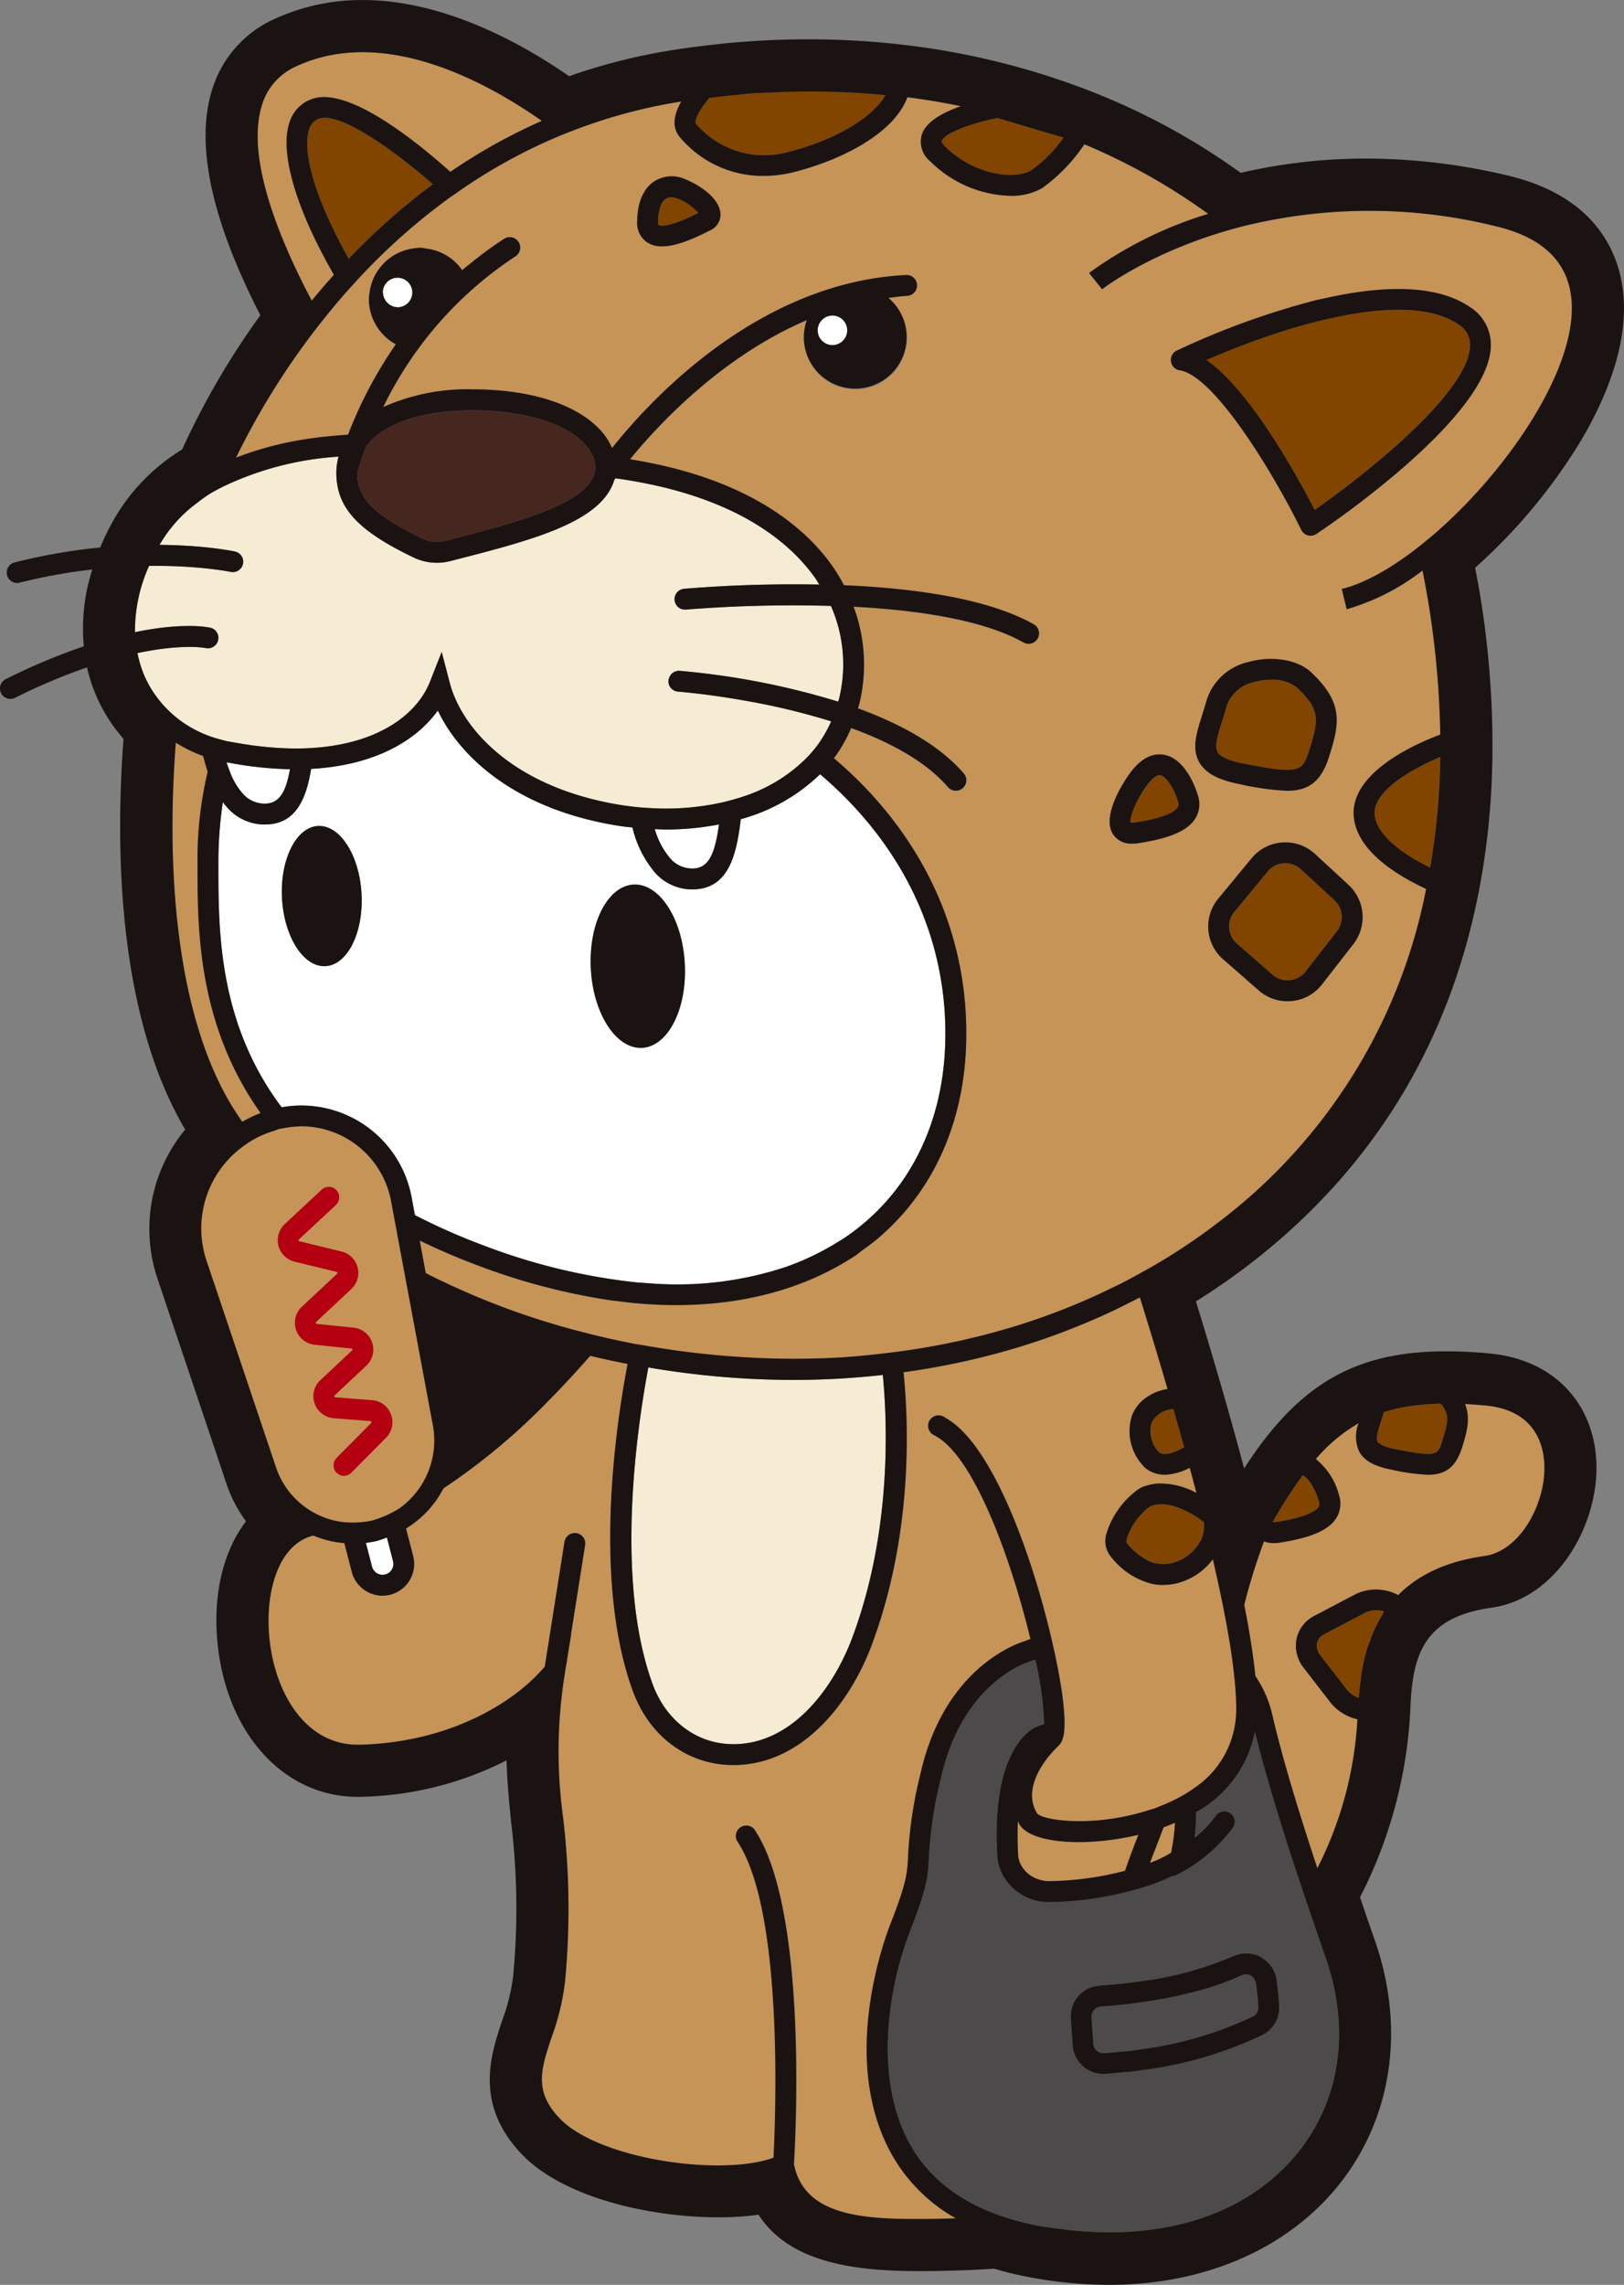<svg xmlns="http://www.w3.org/2000/svg" width="207.146" height="291.391" viewBox="0 0 207.146 291.391">
  <rect x="0" y="0" width="207.146" height="291.391" fill="#808080" stroke="none"/>
  <g id="그룹_17458" data-name="그룹 17458" transform="translate(-1529.62 -1308.644)">
    <path id="패스_88411" data-name="패스 88411" d="M1106.86,84.771c-1.307,6.914-4.393,26.856.532,40.352,1.728,4.729,5.663,7.675,10.27,7.69h.038c7.456,0,12.735-7.042,15.195-13.641,5.017-13.47,4.465-27.342,3.872-33.447a103.583,103.583,0,0,1-11.507.636,110.639,110.639,0,0,1-18.4-1.59" transform="translate(505.458 1398.269)" fill="#f6ecd3"/>
    <path id="패스_88412" data-name="패스 88412" d="M1089.993,22.22a1.934,1.934,0,0,0-1.285,1.348c-1.025,3.009,1,9.357,5.034,16.535a82.333,82.333,0,0,1,10.728-9.512c-4.874-4.248-10.84-8.471-13.783-8.471a2.28,2.28,0,0,0-.695.1" transform="translate(480.361 1301.542)" fill="#814500"/>
    <path id="패스_88413" data-name="패스 88413" d="M1165.587,33.555c-3.025-2.015-8.1-2.335-14.8-1.015-.453.089-.916.188-1.384.293-.483.109-.962.211-1.46.336-1,.247-2.01.514-3.068.827a101.846,101.846,0,0,0-11.351,4.164c5.624,3.892,11.681,14.991,13.8,19.115a118.371,118.371,0,0,0,9.629-7.512c.359-.313.72-.626,1.074-.944s.712-.654,1.063-.982c4.409-4.111,8.062-8.484,8.059-11.618a3.047,3.047,0,0,0-1.567-2.663" transform="translate(549.969 1316.403)" fill="#814500"/>
    <path id="패스_88414" data-name="패스 88414" d="M1120.91,42.411a5.286,5.286,0,0,0-.552-.867c-2.312-2.951-7.759-4.729-14.569-4.755h-.145c-5.042,0-9.268,1.063-11.88,2.956a8.471,8.471,0,0,0-1.018.862c-.163.163-.29.338-.43.506-.076.092-.163.181-.232.275-.15.4-.285.771-.4,1.112-.415,1.208-.649,2.035-.728,2.345.043,2.753,1.468,5.017,8.334,8.311a4.227,4.227,0,0,0,2.872.282l.331-.084c8.448-2.167,17.153-4.411,18.629-8.24a3.554,3.554,0,0,0,.15-.4,2.8,2.8,0,0,0,.051-.911,3.72,3.72,0,0,0-.41-1.389" transform="translate(484.235 1324.188)" fill="#46271f"/>
    <path id="패스_88415" data-name="패스 88415" d="M1160.737,59.966a23.41,23.41,0,0,1-10.112,5.731c-.516,4.233-1.42,8.952-6.162,8.952h-.14a6.329,6.329,0,0,1-4.572-2.061,13.74,13.74,0,0,1-2.946-5.838c-.435-.048-.875-.079-1.3-.142-13.234-1.959-20.621-8.66-23.524-14.773-2.707,3.788-7.98,6.993-16.161,7.444-.6,3.643-1.844,7.092-5.892,7.092h-.142a6.32,6.32,0,0,1-4.569-2.061,8.718,8.718,0,0,1-.656-.789,50.774,50.774,0,0,0-.567,7.838v.4c0,8.255.013,19.952,8.064,30.677a14.3,14.3,0,0,1,16.576,11.465l.427,2.287a80.156,80.156,0,0,0,8.866,3.91,77.46,77.46,0,0,0,17.861,4.49c.514.061,1.03.13,1.536.178.529.048,1.048.076,1.57.112a44,44,0,0,0,17.426-2.063,33.371,33.371,0,0,0,3.925-1.654,31.265,31.265,0,0,0,2.783-1.559c.244-.153.5-.29.735-.45,7.988-5.345,12.583-14.119,12.936-24.707.448-13.511-5.459-25.566-15.96-34.485M1097.65,84.444c-2.8.148-5.286-3.734-5.546-8.672s1.8-9.059,4.6-9.206,5.284,3.734,5.545,8.672-1.8,9.059-4.6,9.206m33.845.321c-.3-5.749,2.134-10.55,5.444-10.725s6.24,4.342,6.543,10.092-2.132,10.55-5.444,10.725-6.24-4.342-6.543-10.092" transform="translate(473.488 1347.42)" fill="#fff"/>
    <path id="패스_88416" data-name="패스 88416" d="M1105.873,58.147a9.981,9.981,0,0,0,2.02,3.788,3.714,3.714,0,0,0,2.7,1.236l.069,0c2.2,0,2.9-2.1,3.406-5.627a35.66,35.66,0,0,1-6.79.651c-.471,0-.939-.033-1.407-.051" transform="translate(507.27 1356.237)" fill="#fff"/>
    <path id="패스_88417" data-name="패스 88417" d="M1084.4,54.432c.119.384.257.748.4,1.109a8.914,8.914,0,0,0,1.712,2.923,3.7,3.7,0,0,0,2.7,1.239h.069c1.931,0,2.715-1.608,3.213-4.386a47.243,47.243,0,0,1-7.41-.766c-.226-.041-.45-.076-.679-.12" transform="translate(474.116 1351.428)" fill="#fff"/>
    <path id="패스_88418" data-name="패스 88418" d="M1090.8,75.2c.25.064.491.145.743.2.079.015.147.023.224.038.468.092.911.158,1.364.237a44.056,44.056,0,0,0,6.82.656c.461.005.906,0,1.345-.015.461-.013.906-.036,1.346-.066,8.5-.6,13.226-4.454,14.793-8.438l1.493-3.8,1.033,3.951c1.547,5.925,8.336,13.582,22.386,15.66.1.015.209.023.31.036.458.064.918.117,1.381.163s.921.076,1.384.1a33.32,33.32,0,0,0,9.237-.7c.466-.1.924-.226,1.381-.354s.942-.267,1.4-.425a20.345,20.345,0,0,0,7.622-4.51c.321-.31.636-.626.934-.962s.577-.679.847-1.04a16.018,16.018,0,0,0,1.763-3.063,86.98,86.98,0,0,0-10.527-2.557c-1.671-.3-3.2-.539-4.5-.72-2.692-.371-4.434-.506-4.5-.511a1.33,1.33,0,0,1-1.229-1.425,1.218,1.218,0,0,1,.089-.313,1.322,1.322,0,0,1,1.333-.916c.021,0,.1.008.133.01a97.784,97.784,0,0,1,20.095,3.918c.04-.15.1-.287.135-.44a18.515,18.515,0,0,0-1.058-11.768,172.317,172.317,0,0,0-18.492.471,1.331,1.331,0,1,1-.244-2.651,170.156,170.156,0,0,1,17.253-.539c-.186-.29-.353-.59-.557-.875-3.358-4.722-10.491-10.618-25.449-12.679-.079.107-.1.137-.135.188-1.618,5.406-10.42,7.675-20.6,10.288l-.331.084a6.793,6.793,0,0,1-1.7.216,6.9,6.9,0,0,1-2.979-.677c-7.181-3.444-9.855-6.383-9.855-10.842a7.992,7.992,0,0,1,.288-2.02,39.952,39.952,0,0,0-14.737,3.826c-.557.287-1.125.565-1.654.893a20.739,20.739,0,0,0-1.727,1.231,17.667,17.667,0,0,0-4.637,5.159c-.028.046-.046.094-.074.142,1.2.01,2.315.046,3.317.107.468.025.921.056,1.341.089.479.038.929.081,1.343.122,2.119.221,3.378.478,3.534.509a1.331,1.331,0,0,1-.547,2.6c-.038-.008-1.358-.27-3.615-.483-.418-.041-.865-.076-1.344-.112-.422-.031-.86-.059-1.328-.081-1.2-.061-2.559-.089-4.032-.074a19.99,19.99,0,0,0-1.8,8.456,40,40,0,0,1,4.358-.669c.481-.043.926-.074,1.338-.092.511-.023.956-.028,1.369-.023a13.575,13.575,0,0,1,2.529.209,1.33,1.33,0,0,1-.565,2.6,12.81,12.81,0,0,0-2.422-.14c-.4.008-.867.028-1.371.064-.412.028-.855.069-1.333.122-1.035.12-2.236.31-3.582.6a14.154,14.154,0,0,0,.944,3.037,14.054,14.054,0,0,0,2.961,4.231,14.491,14.491,0,0,0,1.246,1.1,14.8,14.8,0,0,0,2.648,1.633,15.435,15.435,0,0,0,1.429.6c.369.135.743.252,1.125.359.1.028.211.053.316.081" transform="translate(467.029 1327.772)" fill="#f6ecd3"/>
    <path id="패스_88419" data-name="패스 88419" d="M1115.924,35.805a1.885,1.885,0,1,0-1.885-1.885,1.886,1.886,0,0,0,1.885,1.885" transform="translate(519.878 1316.849)" fill="#fff"/>
    <path id="패스_88420" data-name="패스 88420" d="M1093.034,33.524a1.845,1.845,0,0,0,1.086.384,1.873,1.873,0,0,0,.83-3.556,1.843,1.843,0,0,0-.83-.214,1.894,1.894,0,0,0-1.887,1.885c0,.053.028.1.03.15a1.841,1.841,0,0,0,.771,1.351" transform="translate(486.211 1313.92)" fill="#fff"/>
    <path id="패스_88421" data-name="패스 88421" d="M1094.07,93.294a13.334,13.334,0,0,1-1.336.453,13.121,13.121,0,0,1-1.348.234l.786,3.035a1.385,1.385,0,0,0,2.682-.695Z" transform="translate(484.904 1411.428)" fill="#fff"/>
    <path id="패스_88422" data-name="패스 88422" d="M1166.144,86.785c-.883-.081-1.732-.14-2.557-.183.685,1.725.308,3.381-.371,5.528-.85,2.691-2.282,3.493-4.386,3.493a26.281,26.281,0,0,1-4.594-.641c-2.139-.415-3.442-1.119-4.093-2.213a4.566,4.566,0,0,1-.13-3.717,20.8,20.8,0,0,0-5.457,4.569,8.681,8.681,0,0,1,2.956,4.615,3.479,3.479,0,0,1-.348,2.915c-.969,1.531-3.172,2.5-7.149,3.121a5.2,5.2,0,0,1-.862.074,3.453,3.453,0,0,1-1.208-.219,76.041,76.041,0,0,0-2.518,8.092c.654,3.327,1.147,6.4,1.42,9.074a14.568,14.568,0,0,1,2.134,4.859c1.374,5.9,3.468,12.7,5.769,19.652a47.544,47.544,0,0,0,5.111-19,6.082,6.082,0,0,1-3.465-2.17l-3.36-4.353a4.527,4.527,0,0,1-.931-3.762,4.325,4.325,0,0,1,2.292-2.915l5.223-2.745a6.007,6.007,0,0,1,5.441.114c2.617-2.646,6.232-4.317,11.02-4.991,4.513-.636,7.749-6.591,7.63-11.491-.064-2.628-1.132-7.123-7.566-7.711" transform="translate(552.897 1401.096)" fill="#c69456"/>
    <path id="패스_88423" data-name="패스 88423" d="M1131.562,110.465c-.3.766-.585,1.511-.859,2.251a14.69,14.69,0,0,0,2.693-1.3,25.515,25.515,0,0,0,.5-3.824c-.471.2-.944.4-1.455.588-.3.781-.591,1.549-.875,2.282" transform="translate(545.604 1433.507)" fill="#c69456"/>
    <path id="패스_88424" data-name="패스 88424" d="M1131.9,110.2c-3.584,0-6.617-.7-7.584-2.244-.091-.148-.127-.3-.206-.445a40.814,40.814,0,0,0,.033,4.327v.031a3.157,3.157,0,0,0,.463,1.435,3.9,3.9,0,0,0,2.106,1.643,4.365,4.365,0,0,0,1.313.237,40.464,40.464,0,0,0,9.751-1.323c.206-.613.42-1.224.646-1.832.3-.8.6-1.59.913-2.394l.058-.153c.026-.071.053-.145.082-.214q-1.2.29-2.447.491a32.915,32.915,0,0,1-5.129.44" transform="translate(535.356 1433.373)" fill="#c69456"/>
    <path id="패스_88425" data-name="패스 88425" d="M1209.552,128.244c-.064-.5-.14-1.02-.216-1.544-.026-.178-.048-.346-.074-.524-.135-.878-.293-1.793-.458-2.727q-.267-1.481-.582-3.048c-.371-1.847-.789-3.765-1.247-5.742a8.268,8.268,0,0,1-4.963,3.149H1202a8.251,8.251,0,0,1-1.328.12c-.028,0-.059.008-.087.008a7.107,7.107,0,0,1-1.282-.12,9.542,9.542,0,0,1-5.284-3.427,3.159,3.159,0,0,1-.615-3,10.947,10.947,0,0,1,3.915-5.548,4.136,4.136,0,0,1,.768-.438c.161-.061.321-.1.483-.148a6.2,6.2,0,0,1,1.305-.252,9.687,9.687,0,0,1,5.007,1.2q-.42-1.606-.855-3.216a7.278,7.278,0,0,1-3.2.89,4.144,4.144,0,0,1-1.185-.178,3.5,3.5,0,0,1-1.4-.8c-.041-.038-.077-.086-.115-.125a6.481,6.481,0,0,1-1.46-6.472c.051-.132.119-.28.193-.427a4.89,4.89,0,0,1,1.086-1.425,6.357,6.357,0,0,1,3.253-1.511c-1.241-4.243-2.457-8.237-3.533-11.687-.662.351-1.331.684-2,1.018-.415.2-.824.41-1.241.608s-.829.392-1.246.583a89.578,89.578,0,0,1-13.7,4.922,96.683,96.683,0,0,1-11.962,2.422c.646,6.283,1.259,20.517-4.032,34.719-2.77,7.438-8.871,15.375-17.683,15.375h-.051c-5.752-.018-10.641-3.635-12.76-9.44-5.2-14.246-2.051-34.518-.666-41.715q-2.416-.469-4.77-1.035c-1.6,1.827-3.358,3.75-5.274,5.686a81.846,81.846,0,0,1-13.445,11.221,12.938,12.938,0,0,1-4.775,5.113l.908,3.511a4.044,4.044,0,1,1-7.83,2.027l-.949-3.668a12.946,12.946,0,0,1-3.951-.967c-4.159,1.015-5.894,6.357-5.711,11.626.265,7.525,4.246,15.052,11.359,15.052.081,0,.163,0,.246-.005,11.6-.282,19.9-5.5,23.628-9.98l2.508-15.894a1.33,1.33,0,1,1,2.628.415l-1.788,11.328.028-.033-.811,5a61.581,61.581,0,0,0-.247,18.385,98.434,98.434,0,0,1,.26,20.944,31.024,31.024,0,0,1-1.71,7.12c-1.366,4.121-2.271,6.846.929,10.283,4.933,5.294,20.634,7.55,27.365,5.111.267-5.083,1.328-31.443-4.589-40.321a1.33,1.33,0,0,1,2.213-1.475c6.813,10.219,5.18,39.65,5,42.621,1.313,6.563,8.68,7.057,16.775,6.986,1.354-.013,2.63-.043,3.872-.084a21.423,21.423,0,0,1-8.27-8.331c-6.378-11.669-1.122-26.51-.005-29.367,2.023-5.172,2.081-6.347,2.188-8.474a54.485,54.485,0,0,1,1.61-10.618c3.007-13.32,12.142-16.474,13.271-16.818.247-.1.486-.181.73-.28-2.472-10.209-7.252-23.508-12.289-25.984a1.331,1.331,0,0,1,1.173-2.389c.084.043.166.114.249.16,5.818,3.175,10.768,16.754,13.328,27.268.109.443.208.873.308,1.305s.206.89.3,1.318c.353,1.636.641,3.16.849,4.5a33.41,33.41,0,0,1,.42,3.969,12.3,12.3,0,0,1-.018,1.366,4.545,4.545,0,0,1-.285,1.432,1.987,1.987,0,0,1-.471.689c-2.447,2.351-4.442,5.848-2.709,8.621.712.878,7.039,1.819,13.951-.336.035-.013.071-.02.107-.033.3-.094.588-.158.888-.265.236-.084.481-.193.722-.287.145-.059.292-.114.44-.176.4-.165.8-.346,1.2-.539l.224-.114c.249-.125.5-.244.75-.382.168-.094.333-.186.5-.285.422-.249.832-.524,1.236-.812a12.017,12.017,0,0,0,5.375-10.209c0-.936-.058-1.984-.158-3.111-.063-.728-.142-1.486-.244-2.284" transform="translate(477.37 1392.84)" fill="#c69456"/>
    <path id="패스_88426" data-name="패스 88426" d="M1095.688,47.224c-4.77-8.273-6.983-15.564-5.663-19.438a4.578,4.578,0,0,1,2.992-3.025c4.536-1.453,12.906,5.2,17.528,9.323a72.27,72.27,0,0,1,11.669-6.495c-7.24-5.078-20.171-12.061-31.237-7a7.886,7.886,0,0,0-4.569,5.33c-1.872,6.734,2.473,17.082,6.452,24.6.89-1.094,1.844-2.2,2.829-3.3" transform="translate(476.526 1296.47)" fill="#c69456"/>
    <path id="패스_88427" data-name="패스 88427" d="M1090.593,101.807a15.621,15.621,0,0,1,2.333-1.119c-8.021-11.292-8.039-23.437-8.042-31.407v-.4a47.823,47.823,0,0,1,1.3-11.715c-.222-.659-.413-1.33-.575-2.01a17.486,17.486,0,0,1-3.492-1.707c-1.354,17.69.422,35.126,7.041,46.167.445.74.937,1.47,1.437,2.2" transform="translate(469.934 1349.904)" fill="#c69456"/>
    <path id="패스_88428" data-name="패스 88428" d="M1099.165,64.134a54.937,54.937,0,0,1,6.093-11.532,6.5,6.5,0,0,1-.827-.532,6.566,6.566,0,0,1-1.745-1.994,6.636,6.636,0,0,1-.545-1.226,6.522,6.522,0,0,1-.318-2,6.848,6.848,0,0,1,.076-.761,6.521,6.521,0,0,1,5.622-5.716,6.424,6.424,0,0,1,.865-.086,6.352,6.352,0,0,1,.824.12,6.449,6.449,0,0,1,4.513,2.745c.446-.384.918-.756,1.387-1.129a45.676,45.676,0,0,1,3.989-2.89,1.33,1.33,0,0,1,1.43,2.244,48.078,48.078,0,0,0-16.876,19.25,26.306,26.306,0,0,1,11.534-2.264c7.731.031,13.8,2.134,16.652,5.772a7.648,7.648,0,0,1,1,1.72c4.943-6.212,18.7-21.132,37.477-22.071a1.331,1.331,0,1,1,.135,2.658c-.8.038-1.575.163-2.359.257a6.588,6.588,0,1,1-10.407,2.834c-10.893,4.663-18.957,13.34-22.544,17.751,14.875,2.376,22.206,8.555,25.752,13.544a22.828,22.828,0,0,1,1.534,2.516c8.715.374,18.224,1.631,24.177,4.966a1.331,1.331,0,1,1-1.3,2.323c-5.212-2.923-13.633-4.126-21.651-4.546a21.1,21.1,0,0,1,.761,12.259c-.059.242-.14.463-.2.7,5.286,1.936,10.3,4.6,13.493,8.306a1.331,1.331,0,1,1-2.017,1.737c-2.849-3.307-7.438-5.744-12.349-7.535a18.568,18.568,0,0,1-2.2,3.854c11.1,9.425,17.337,22.231,16.858,36.6-.338,10.145-4.314,18.761-11.262,24.656-.624.527-1.293,1.01-1.962,1.493-.3.219-.578.468-.89.679-.409.272-.875.555-1.344.837-4.4,2.643-11.452,5.48-21.534,5.48-1.712,0-3.51-.084-5.4-.262-.5-.048-1.023-.12-1.539-.181s-1.026-.112-1.554-.188a81.4,81.4,0,0,1-16.879-4.459c-2.641-.987-5.062-2.04-7.327-3.139l.776,4.159a96.744,96.744,0,0,0,20.049,7.527c.484.125.964.252,1.45.371s.959.232,1.442.341c1.11.252,2.229.491,3.356.707.112.02.221.048.333.071.407.076.809.127,1.214.2a109.154,109.154,0,0,0,11.783,1.442,104.215,104.215,0,0,0,12.75.12c2.333-.127,4.638-.361,6.925-.646.44-.056.883-.109,1.32-.17a92.447,92.447,0,0,0,15.221-3.406,85.515,85.515,0,0,0,10.272-4c.417-.2.83-.4,1.244-.6s.834-.392,1.244-.6c.567-.285,1.125-.585,1.681-.883.4-.216.8-.44,1.191-.661s.8-.435,1.193-.664a77.606,77.606,0,0,0,8.39-5.6,70.013,70.013,0,0,0,26.538-42.555c-4.065-1.9-8.591-4.859-9.191-8.878-.87-5.843,7.9-9.649,10.992-10.8a115.6,115.6,0,0,0-2.262-20.929,29.182,29.182,0,0,1-9.67,4.943l-.315-1.292-.315-1.292c2.9-.707,6.279-2.623,9.684-5.274.382-.3.766-.618,1.15-.934.4-.333.8-.654,1.2-1,8.911-7.792,17.339-20.016,17.317-28.634-.015-5.391-3.271-8.9-9.68-10.42a67.036,67.036,0,0,0-30.819-.341c-.529.122-1.066.242-1.575.371-.552.142-1.081.287-1.608.438-10.262,2.936-16.131,7.482-16.235,7.566l-.832-1.038-.83-1.04a50.948,50.948,0,0,1,15.2-7.538,78.779,78.779,0,0,0-15.8-8.871,21.835,21.835,0,0,1-5.378,5.576,7.79,7.79,0,0,1-4.068.992,15.05,15.05,0,0,1-10.2-4.388,3.218,3.218,0,0,1-1.1-3.381c.536-1.717,2.767-2.885,5-3.658q-3.339-.694-6.828-1.145c-1.773,4.765-8.7,8.082-14.437,9.532a15.777,15.777,0,0,1-3.882.5,13.8,13.8,0,0,1-10.771-5.029c-1.063-1.351-.569-3.022.242-4.452-.165.028-.326.046-.491.071a67.5,67.5,0,0,0-11.9,3.1c-.491.176-.974.356-1.455.542s-.972.371-1.448.57a69.194,69.194,0,0,0-12.142,6.515c-.381.257-.753.519-1.127.778s-.748.511-1.109.773a79.941,79.941,0,0,0-11.351,10.069c-.323.346-.626.689-.939,1.035s-.628.684-.928,1.028c-1.01,1.15-1.957,2.3-2.859,3.437-.3.382-.608.761-.9,1.14s-.59.778-.877,1.165a95.415,95.415,0,0,0-9.267,15.192,42.013,42.013,0,0,1,8.82-2.343c1.859-.3,3.689-.468,5.472-.583m108.069,48.948c-.967,1.534-3.173,2.5-7.149,3.124a5.476,5.476,0,0,1-.87.074,2.719,2.719,0,0,1-2.493-1.226c-1.475-2.379,1.468-6.754,2.071-7.606,1.364-1.921,2.847-2.758,4.411-2.5,2.834.471,4.144,4.434,4.379,5.223a3.467,3.467,0,0,1-.348,2.915m.554-7.105c-1.046-1.755-.417-3.742.308-6.042.188-.6.387-1.226.57-1.893A7.248,7.248,0,0,1,1214,93.124c3-.847,6.294-.31,8.005,1.3,4.188,3.941,3.628,6.54,2.285,10.8-1.045,3.312-2.763,4.32-5.4,4.32a34.372,34.372,0,0,1-5.975-.842c-2.7-.524-4.33-1.386-5.124-2.722m19,15.574a5.612,5.612,0,0,1,.621,7.525l-4.009,5.151a5.521,5.521,0,0,1-3.87,2.127c-.183.018-.366.025-.547.025a5.518,5.518,0,0,1-3.658-1.379l-4.526-3.961a5.55,5.55,0,0,1-.628-7.751l4.248-5.141a5.575,5.575,0,0,1,8.082-.549Zm-21.927-68.144a100.427,100.427,0,0,1,16.368-6.06c.486-.13.969-.267,1.46-.387.466-.112.934-.2,1.4-.308,6.7-1.465,13.638-1.832,18.09,1.137a5.716,5.716,0,0,1,2.753,4.877c0,4.332-4.663,9.746-9.741,14.363-.366.333-.73.661-1.1.987s-.725.636-1.089.944a121.861,121.861,0,0,1-10.321,7.828,1.333,1.333,0,0,1-1.086.178,1.333,1.333,0,0,1-.848-.7c-3.693-7.525-11.167-19.7-15.5-20.349a1.331,1.331,0,0,1-.39-2.511m-66.635-21.588a4.135,4.135,0,0,1,3.875-.3c2.221.893,4.495,2.618,4.571,4.459a2.179,2.179,0,0,1-1.269,2.063l-.2.1c-2.015,1.018-4.2,1.966-5.978,1.966a3.411,3.411,0,0,1-1.844-.476,3,3,0,0,1-1.328-2.808c.056-2.981,1.213-4.368,2.178-5.006" transform="translate(474.848 1299.955)" fill="#c69456"/>
    <path id="패스_88429" data-name="패스 88429" d="M1097.771,122.1a10.253,10.253,0,0,0,2.905.979l.018.005a10.514,10.514,0,0,0,1.391.125,10.248,10.248,0,0,0,1.366-.033,7.353,7.353,0,0,0,2.694-.628,10.506,10.506,0,0,0,1.231-.552,10.672,10.672,0,0,0,1.193-.7,10.219,10.219,0,0,0,1.9-1.821,10.194,10.194,0,0,0,2.239-8.5l-3.294-17.67-.326-1.745-.326-1.75L1108,85.733l-.31-1.669-.321-1.725-.025-.125a11.68,11.68,0,0,0-11.432-9.535c-.173,0-.346.025-.519.033a11.792,11.792,0,0,0-1.626.188c-.254.048-.508.081-.76.145-.2.051-.382.15-.58.211a13.283,13.283,0,0,0-2.453,1.018,13.078,13.078,0,0,0-1.137.707,12.3,12.3,0,0,0-1.069.809,12.924,12.924,0,0,0-3.943,14.1l8.84,26.291a10.324,10.324,0,0,0,5.106,5.917m.6-37.584-1,.929-1.814,1.692,0,0a.145.145,0,0,0-.007.114.14.14,0,0,0,.109.1l5.353,1.3a2.808,2.808,0,0,1,1.257,4.78l-4.485,4.2a.133.133,0,0,0-.043.155.135.135,0,0,0,.13.1l4.681.481a2.808,2.808,0,0,1,1.628,4.844L1100.14,107a.136.136,0,0,0-.041.155.135.135,0,0,0,.13.1c1.471.117,3.2.249,4.681.361a2.809,2.809,0,0,1,1.694,4.861l-.26.259-1.081,1.094-1.089,1.1-1.905,1.923a1.477,1.477,0,0,1-.944.394,1.336,1.336,0,0,1-.872-.341.46.46,0,0,1-.064-.043,1.322,1.322,0,0,1-.308-1.4,1.352,1.352,0,0,1,.295-.486l.755-.761,1.692-1.707,1.089-1.1.842-.85.008-.028c.053-.051.1-.092.073-.173a.127.127,0,0,0-.127-.094c-.145-.013-.308-.025-.458-.036l-3.012-.234-1.221-.1a2.807,2.807,0,0,1-1.694-4.849l4.042-3.783a.127.127,0,0,0,.038-.153.132.132,0,0,0-.124-.1l-4.681-.478a2.81,2.81,0,0,1-1.633-4.846l4.488-4.2a.139.139,0,0,0,.043-.145.145.145,0,0,0-.109-.107l-5.358-1.3a2.807,2.807,0,0,1-1.32-4.714l1.605-1.5,1-.934,1-.931,1.177-1.1a1.329,1.329,0,1,1,1.814,1.944l-.913.852Z" transform="translate(472.16 1379.601)" fill="#c69456"/>
    <path id="패스_88430" data-name="패스 88430" d="M1101.428,104.794a2.773,2.773,0,0,0-2.437-1.872c-1.486-.112-3.21-.247-4.681-.364a.131.131,0,0,1-.127-.1.135.135,0,0,1,.038-.158l4.042-3.78a2.81,2.81,0,0,0-1.631-4.846l-4.681-.478a.137.137,0,0,1-.127-.1.125.125,0,0,1,.041-.153l4.485-4.2a2.81,2.81,0,0,0-1.254-4.783l-5.355-1.3a.14.14,0,0,1-.109-.1.156.156,0,0,1,.007-.114l0,0,1.816-1.694.995-.926,1.022-.954.913-.852a1.33,1.33,0,1,0-1.814-1.946l-1.177,1.1-1,.931-1,.931-1.6,1.5a2.809,2.809,0,0,0,1.32,4.716l5.358,1.3a.133.133,0,0,1,.109.107.136.136,0,0,1-.043.145l-4.488,4.2a2.808,2.808,0,0,0,1.633,4.844l4.681.481a.129.129,0,0,1,.125.1.131.131,0,0,1-.038.155l-4.042,3.78a2.809,2.809,0,0,0,1.694,4.851l1.221.1c1.01.079,2.03.158,3.012.232.15.013.313.025.458.036a.13.13,0,0,1,.127.1c.028.079-.018.122-.071.173l-.01.025-.842.852-1.089,1.1-1.692,1.707-.753.761a1.353,1.353,0,0,0,.01,1.88c.018.02.043.025.064.043a1.326,1.326,0,0,0,.872.343,1.351,1.351,0,0,0,.557-.135,1.38,1.38,0,0,0,.386-.259l1.905-1.926,1.089-1.1,1.081-1.091.26-.259a2.778,2.778,0,0,0,.743-2.989" transform="translate(478.08 1384.293)" fill="#b40011"/>
    <path id="패스_88431" data-name="패스 88431" d="M1173.44,137.541h0q-.9-2.606-1.8-5.24l-.55-1.618c-.178-.522-.353-1.04-.529-1.562-2.406-7.164-4.632-14.238-6.179-20.5a15.015,15.015,0,0,1-7.5,10.247,26.658,26.658,0,0,1-.186,3.271,14.92,14.92,0,0,0,2.669-2.76,1.331,1.331,0,0,1,2.236,1.445,20.344,20.344,0,0,1-7.123,6.019,1.34,1.34,0,0,1-.608.155,24.568,24.568,0,0,1-3.948,1.537c-.481.148-.975.272-1.471.4s-.977.254-1.475.364a42.662,42.662,0,0,1-8.566,1.046c-.137,0-.267,0-.4-.005a6.673,6.673,0,0,1-5.922-3.686c-.017-.036-.028-.076-.043-.114-.013-.023-.018-.048-.028-.071a5.661,5.661,0,0,1-.491-1.944c-.827-13.824,4.44-16.322,5.042-16.558.3-.127.623-.219.934-.328a41,41,0,0,0-1.145-8.23c-.114.051-.229.084-.346.135l-.181.061c-.349.1-8.708,2.592-11.478,14.867a51.928,51.928,0,0,0-1.549,10.163c-.115,2.33-.186,3.734-2.369,9.313-2.877,7.357-4.642,18.876-.135,27.118,2.371,4.342,6.3,7.441,11.662,9.293a31.729,31.729,0,0,0,3.452.974c.267.061.514.137.789.191,1.1.221,2.172.341,3.251.488,12.478,1.7,23.224-1.463,29.789-8.985,5.922-6.787,7.451-16.078,4.192-25.488m-8.122,9.774a49.915,49.915,0,0,1-15.327,4.475c-.443.061-.868.127-1.326.181-.425.048-.885.076-1.325.117-.676.061-1.333.137-2.04.178q-.118.008-.237.008a3.94,3.94,0,0,1-3.925-3.572c-.028-.277-.035-.58-.058-.862-.035-.432-.061-.878-.089-1.32s-.073-.883-.091-1.343c0-.028-.005-.053-.005-.081a3.928,3.928,0,0,1,3.676-4.083c.626-.043,1.361-.109,2.141-.186.428-.043.86-.087,1.326-.142.422-.048.872-.115,1.32-.176a44.031,44.031,0,0,0,12.244-3.251,3.883,3.883,0,0,1,2.4-.277,3.945,3.945,0,0,1,1.124.382,3.806,3.806,0,0,1,.367.254,3.87,3.87,0,0,1,.977.931,3.928,3.928,0,0,1,.687,1.717c.163,1.137.275,2.264.33,3.348a3.916,3.916,0,0,1-2.164,3.7" transform="translate(525.311 1420.87)" fill="#4c4a4a"/>
    <path id="패스_88432" data-name="패스 88432" d="M1148.642,116.023a1.241,1.241,0,0,0-.557-.682,1.274,1.274,0,0,0-.562-.145l-.038-.008a1.244,1.244,0,0,0-.529.117,34.091,34.091,0,0,1-4.965,1.824,58.313,58.313,0,0,1-8.24,1.679c-.448.059-.9.122-1.32.17-.461.053-.9.1-1.326.142-.771.074-1.5.14-2.121.183h0a1.3,1.3,0,0,0-1.2,1.325c0,.059.01.112.01.17.02.458.063.885.091,1.333s.053.9.092,1.328c.018.2.023.422.041.618a1.306,1.306,0,0,0,1.358,1.17c.72-.043,1.386-.12,2.071-.186.438-.041.9-.069,1.326-.12.458-.053.88-.125,1.323-.188a47.95,47.95,0,0,0,14.264-4.182,1.254,1.254,0,0,0,.7-1.183c-.053-1.007-.158-2.053-.308-3.111a1.173,1.173,0,0,0-.1-.257" transform="translate(541.086 1445.232)" fill="#4c4a4a"/>
    <path id="패스_88433" data-name="패스 88433" d="M1149.045,68.289l.01.005c.018-.1.025-.214.044-.321.364-2.157.661-4.358.867-6.6l0-.041c.211-2.323.336-4.686.377-7.077l0-.076h0c-3.434,1.432-8.83,4.388-8.362,7.543.321,2.16,2.867,4.513,7.06,6.571" transform="translate(562.981 1351.031)" fill="#814500"/>
    <path id="패스_88434" data-name="패스 88434" d="M1145.87,59.327c1.244-3.938,1.468-5.2-1.572-8.059a5.023,5.023,0,0,0-3.29-.969,8.2,8.2,0,0,0-2.17.293,4.74,4.74,0,0,0-3.487,3.06c-.191.7-.4,1.364-.6,1.989-.534,1.692-.995,3.152-.56,3.882.252.425,1.038,1.023,3.343,1.473,7.087,1.369,7.469,1.071,8.334-1.669" transform="translate(550.727 1345.047)" fill="#814500"/>
    <path id="패스_88435" data-name="패스 88435" d="M1144.422,73.306l4.007-5.151a2.931,2.931,0,0,0-.323-3.935l-4.287-3.953a2.893,2.893,0,0,0-1.972-.773c-.066,0-.135,0-.2.008a2.906,2.906,0,0,0-2.053,1.053l-4.248,5.141a2.906,2.906,0,0,0,.328,4.055l4.528,3.961a2.919,2.919,0,0,0,4.223-.4" transform="translate(551.729 1359.242)" fill="#814500"/>
    <path id="패스_88436" data-name="패스 88436" d="M1130.434,61.1c3.963-.626,5.029-1.468,5.312-1.916a.824.824,0,0,0,.048-.74c-.514-1.727-1.526-3.231-2.261-3.353-.456-.081-1.125.455-1.806,1.417-1.43,2.017-2.119,4.037-1.994,4.612a2.038,2.038,0,0,0,.7-.02" transform="translate(544.084 1352.433)" fill="#814500"/>
    <path id="패스_88437" data-name="패스 88437" d="M1150.244,86.59l-.008-.01c-.142,0-.269.015-.415.02-.46.013-.916.033-1.356.064-.221.015-.44.038-.659.059-.425.038-.845.081-1.251.14-.232.033-.458.074-.687.112-.364.061-.725.125-1.076.2-.272.061-.536.135-.8.2-.29.076-.58.148-.857.234-.056.018-.117.031-.175.048l-.005.018c-.115.384-.229.745-.336,1.091-.366,1.155-.707,2.244-.455,2.671.107.176.537.616,2.312.962,5.284,1.023,5.36.786,5.938-1.04.768-2.437.982-3.361-.168-4.772" transform="translate(563.163 1401.062)" fill="#814500"/>
    <path id="패스_88438" data-name="패스 88438" d="M1145.246,97.253,1140.021,100a1.691,1.691,0,0,0-.928,1.127,1.916,1.916,0,0,0,.438,1.57l3.36,4.353a3.377,3.377,0,0,0,1.536,1.079c.053-.867.163-1.666.272-2.468.03-.219.041-.463.077-.677a24.168,24.168,0,0,1,.748-3.241c.107-.351.249-.667.371-1a18.931,18.931,0,0,1,.758-1.819c.193-.392.41-.761.626-1.124.135-.226.242-.478.386-.692a3.267,3.267,0,0,0-2.419.15" transform="translate(558.506 1417.061)" fill="#814500"/>
    <path id="패스_88439" data-name="패스 88439" d="M1142.713,94.21a.815.815,0,0,0,.048-.74c-.437-1.473-1.3-2.959-2.068-3.287l-.005-.005c-.066.086-.135.2-.2.287q-.649.889-1.31,1.888c-.125.193-.252.379-.379.577-.537.834-1.079,1.712-1.638,2.676-.1.181-.208.366-.308.557l.018,0a2.475,2.475,0,0,0,.531-.036c3.966-.626,5.029-1.47,5.312-1.916" transform="translate(555.098 1406.617)" fill="#814500"/>
    <path id="패스_88440" data-name="패스 88440" d="M1120.261,25.072c-.043.125.128.4.425.689,3.808,3.734,8.982,4.279,11.013,3.032a17.385,17.385,0,0,0,4.088-4.152c-1.957-.58-5.25-1.565-8.395-2.5-3.177.593-6.82,1.933-7.131,2.933" transform="translate(529.474 1301.57)" fill="#814500"/>
    <path id="패스_88441" data-name="패스 88441" d="M1109.731,21.579c-1.88,2.228-1.893,3.188-1.783,3.325a11.426,11.426,0,0,0,11.911,3.6c5.864-1.481,10.669-4.36,12.279-7.207a100,100,0,0,0-22.407.285" transform="translate(510.415 1299.499)" fill="#814500"/>
    <path id="패스_88442" data-name="패스 88442" d="M1108.436,26.251a2,2,0,0,0-.717-.15,1.236,1.236,0,0,0-.7.2c-.6.4-.959,1.432-.984,2.839a.922.922,0,0,0,.076.5c.031.025.786.6,5.07-1.539a6.734,6.734,0,0,0-2.747-1.855" transform="translate(507.523 1307.687)" fill="#814500"/>
    <path id="패스_88443" data-name="패스 88443" d="M1133.675,86.856h0a3.215,3.215,0,0,0-2.786,1.743,3.879,3.879,0,0,0,.9,3.706c.69.641,2.211.031,3.259-.588l0,0-.168-.593-1.165-4.131Z" transform="translate(545.63 1401.488)" fill="#814500"/>
    <path id="패스_88444" data-name="패스 88444" d="M1133.974,91.628c-.018,0-.035.01-.053.01a3.638,3.638,0,0,0-1.282.226l-.025.015a4.626,4.626,0,0,0-1.181,1.015,7.958,7.958,0,0,0-1.857,3.081c-.084.356-.051.56-.01.6a8.782,8.782,0,0,0,2.865,2.323,4.314,4.314,0,0,0,1.409.331,5.327,5.327,0,0,0,1.3-.059l.031-.01a5.691,5.691,0,0,0,3.548-2.452,4.114,4.114,0,0,0,.685-2.8c-1.117-.875-3.383-2.282-5.429-2.282" transform="translate(543.784 1408.855)" fill="#814500"/>
    <path id="패스_88445" data-name="패스 88445" d="M1263.065,188.83c-2.02-.186-3.834-.275-5.546-.275-11.544,0-18.8,4.108-25.785,14.938-1.964-7.4-4.169-14.872-6.153-21.308,2.389-1.486,4.694-3.083,6.886-4.77,16.208-12.491,26.175-29.265,29.624-49.858l.046-.287.023-.14c.1-.631.2-1.262.288-1.888l.066-.478c.089-.651.17-1.305.247-1.954l.013-.107.023-.211c.252-2.256.43-4.582.527-6.912l.008-.2,0-.081c.028-.667.046-1.336.061-2v-.071l.005-.206a118.053,118.053,0,0,0-2.2-24.4,71.3,71.3,0,0,0,13.157-15.653c3.406-5.589,7.105-13.844,5.4-21.445-1.028-4.577-4.353-10.532-14.363-12.913a78.348,78.348,0,0,0-18.078-2.17,70.733,70.733,0,0,0-16.024,1.821,85.712,85.712,0,0,0-18.265-10.064c-.137-.064-.278-.12-.42-.17a96.123,96.123,0,0,0-24.175-6.075c-1.012-.122-2.05-.229-3.088-.321l-.112-.01-.053-.005c-2.961-.257-5.988-.387-9-.387-1.033,0-2.081.015-3.119.046l-.254.005-.88.028q-1.145.046-2.3.12c-.494.028-.995.064-1.493.1-.72.053-1.44.109-2.165.178-.448.043-.9.092-1.354.142l-.334.038c-2.249.247-4.129.5-5.919.794a74.885,74.885,0,0,0-12.727,3.254c-6.113-4.236-16.014-9.713-26.329-9.713a26.573,26.573,0,0,0-11.153,2.371,14.541,14.541,0,0,0-7.983,8.84c-2.287,6.927-.242,16.67,6.082,28.988a99.819,99.819,0,0,0-9.982,17.128,24.962,24.962,0,0,0-8.563,8.687c-.463.8-.9,1.633-1.33,2.544-.02.043-.038.086-.059.13l-.5,1.132a73.426,73.426,0,0,0-10.918,1.905,1.331,1.331,0,0,0,.326,2.62,1.21,1.21,0,0,0,.328-.041,69.422,69.422,0,0,1,9.265-1.682,24.511,24.511,0,0,0-1.086,9.8,79.828,79.828,0,0,0-9.954,4.185,1.331,1.331,0,0,0,1.185,2.384,76.269,76.269,0,0,1,9.176-3.885l.013.061a20.687,20.687,0,0,0,4.647,9.056c-1,13.157-.944,34.908,7.866,49.828a19.845,19.845,0,0,0-3.567,18.914l8.843,26.291a17.054,17.054,0,0,0,2.48,4.752c-2.821,3.694-4.223,9.123-3.653,15.312,1.071,11.677,8.428,19.832,17.889,19.832.14,0,.277,0,.417-.005a42.706,42.706,0,0,0,18.578-4.648c.076,2.778.328,5.3.588,7.879a91.49,91.49,0,0,1,.252,19.685,24.9,24.9,0,0,1-1.4,5.62c-1.483,4.47-3.513,10.59,2.374,16.909,5.266,5.653,16.446,8.184,25.19,8.184a35.955,35.955,0,0,0,5.139-.338c4.017,6.222,12.46,7.2,20.575,7.2.257,0,.516,0,.781,0,3.157-.028,6.073-.132,8.685-.313,1.229.371,2.5.689,3.793.946a55.681,55.681,0,0,0,10.888,1.119c12.885,0,23.941-5.149,30.334-14.126,5.932-8.331,7.245-19.148,3.6-29.672-.733-2.114-1.363-3.951-1.936-5.635a58.447,58.447,0,0,0,6.428-24.149c.26-7.209,2.04-11.61,10.374-12.783,8.224-1.157,13.544-10.366,13.353-18.24s-5.536-13.434-13.612-14.172m-25.088,102.642c-6.563,7.522-17.312,10.682-29.789,8.985-1.079-.148-2.147-.267-3.251-.488-.272-.056-.519-.13-.786-.191a31.028,31.028,0,0,1-3.452-.977c-5.36-1.849-9.29-4.948-11.664-9.29-4.505-8.242-2.743-19.761.137-27.118,2.182-5.579,2.252-6.983,2.368-9.316a52.139,52.139,0,0,1,1.547-10.163c2.773-12.272,11.132-14.765,11.481-14.864l.178-.061c.117-.051.232-.084.349-.135a41.214,41.214,0,0,1,1.145,8.23c-.313.109-.631.2-.934.326-.6.239-5.869,2.737-5.044,16.561a5.65,5.65,0,0,0,.494,1.944c.01.023.015.048.025.071.018.038.028.079.046.115a6.672,6.672,0,0,0,5.922,3.686c.127,0,.26.005.394.005a42.618,42.618,0,0,0,8.566-1.046c.5-.109.987-.237,1.478-.364s.99-.254,1.471-.4a24.672,24.672,0,0,0,3.948-1.537,1.322,1.322,0,0,0,.605-.155,20.344,20.344,0,0,0,7.125-6.019,1.331,1.331,0,0,0-2.236-1.445,14.886,14.886,0,0,1-2.671,2.76,26.1,26.1,0,0,0,.188-3.271,15.014,15.014,0,0,0,7.5-10.247c1.544,6.258,3.77,13.33,6.179,20.5q.264.778.529,1.562l.55,1.618q.9,2.629,1.8,5.24c3.256,9.41,1.73,18.7-4.195,25.488m-68.65-41.873a1.33,1.33,0,0,0-2.213,1.475c5.92,8.876,4.856,35.238,4.592,40.319-6.731,2.44-22.435.186-27.365-5.111-3.2-3.434-2.3-6.159-.931-10.283a30.837,30.837,0,0,0,1.709-7.118,98.408,98.408,0,0,0-.26-20.944,61.776,61.776,0,0,1,.247-18.387l0-.005,0-.023.807-4.968-.028.033,1.791-11.326a1.33,1.33,0,0,0-2.628-.417l-2.511,15.894c-3.724,4.485-12.03,9.7-23.625,9.982-.084,0-.168,0-.249,0-7.11,0-11.094-7.527-11.356-15.052-.186-5.268,1.552-10.611,5.711-11.626a12.856,12.856,0,0,0,3.948.967l.949,3.671a4.056,4.056,0,0,0,3.918,3.03,3.943,3.943,0,0,0,1.01-.13h0a4.05,4.05,0,0,0,2.9-4.928l-.908-3.511a12.947,12.947,0,0,0,4.772-5.113,81.862,81.862,0,0,0,13.447-11.224c1.913-1.936,3.671-3.859,5.271-5.683,1.572.374,3.16.723,4.773,1.033-1.387,7.2-4.533,27.472.666,41.718,2.119,5.8,7.009,9.42,12.761,9.441h.048c8.815,0,14.915-7.937,17.685-15.375,5.289-14.2,4.676-28.436,4.032-34.722a96.205,96.205,0,0,0,11.962-2.419,89.4,89.4,0,0,0,13.7-4.925c.417-.188.832-.384,1.244-.58s.829-.4,1.242-.611c.672-.331,1.343-.667,2-1.015,1.076,3.45,2.295,7.441,3.534,11.687a6.359,6.359,0,0,0-3.254,1.509,4.9,4.9,0,0,0-1.086,1.427c-.074.148-.14.293-.191.425a6.474,6.474,0,0,0,1.46,6.472c.039.041.074.089.112.127a3.532,3.532,0,0,0,1.4.794,4.059,4.059,0,0,0,1.185.181,7.283,7.283,0,0,0,3.2-.893q.434,1.61.857,3.216a9.7,9.7,0,0,0-5.009-1.2,6.221,6.221,0,0,0-1.305.252,4.977,4.977,0,0,0-.481.148,3.8,3.8,0,0,0-.771.438,10.967,10.967,0,0,0-3.915,5.546,3.151,3.151,0,0,0,.618,3,9.544,9.544,0,0,0,5.281,3.427,7.126,7.126,0,0,0,1.285.122c.025,0,.058-.008.087-.008a8.514,8.514,0,0,0,1.325-.12l.018,0a8.267,8.267,0,0,0,4.96-3.147c.458,1.974.875,3.895,1.247,5.742.211,1.04.407,2.058.583,3.045.168.936.323,1.852.458,2.727.028.181.048.349.073.527.079.524.155,1.046.216,1.544.1.8.18,1.554.246,2.284.1,1.124.155,2.175.155,3.109a12.017,12.017,0,0,1-5.373,10.209c-.4.29-.817.565-1.239.814-.165.1-.333.191-.5.285-.249.135-.5.257-.75.382-.074.036-.147.076-.224.112-.4.2-.8.374-1.2.539-.147.061-.293.12-.44.176-.239.094-.484.206-.72.29-.3.1-.593.17-.89.265l-.107.031c-6.911,2.155-13.236,1.213-13.951.336-1.732-2.77.264-6.271,2.709-8.619a1.975,1.975,0,0,0,.473-.692,4.654,4.654,0,0,0,.285-1.432,12.372,12.372,0,0,0,.015-1.366,33.949,33.949,0,0,0-.417-3.969c-.209-1.341-.5-2.864-.849-4.5-.094-.43-.2-.875-.3-1.32-.1-.43-.2-.86-.305-1.3-2.559-10.514-7.512-24.1-13.33-27.271-.081-.046-.163-.117-.247-.158a1.33,1.33,0,1,0-1.175,2.386c5.037,2.478,9.819,15.777,12.289,25.986-.244.1-.483.173-.728.28-1.132.341-10.265,3.5-13.274,16.815a54.478,54.478,0,0,0-1.61,10.618c-.1,2.129-.163,3.3-2.186,8.474-1.119,2.857-6.372,17.7.005,29.367a21.414,21.414,0,0,0,8.27,8.334c-1.244.041-2.521.071-3.874.081-8.092.074-15.46-.422-16.772-6.986.183-2.969,1.816-32.4-5-42.618M1092.062,88.385c1.476-.013,2.831.015,4.032.076.47.023.905.051,1.328.081.481.033.928.071,1.346.109,2.256.216,3.577.476,3.614.486a1.331,1.331,0,1,0,.545-2.6c-.155-.033-1.414-.287-3.533-.506-.415-.046-.862-.086-1.34-.125-.422-.036-.875-.064-1.341-.092-1-.059-2.116-.1-3.317-.107.026-.048.046-.094.074-.142a17.6,17.6,0,0,1,4.638-5.159c.559-.427,1.122-.855,1.725-1.229.529-.328,1.1-.605,1.656-.9a39.927,39.927,0,0,1,14.734-3.824,8.129,8.129,0,0,0-.285,2.02c0,4.457,2.671,7.4,9.855,10.84a6.891,6.891,0,0,0,4.681.463l.331-.086c10.183-2.61,18.985-4.882,20.6-10.288.036-.051.056-.079.132-.188,14.961,2.066,22.094,7.957,25.452,12.681.2.285.371.585.557.875a170.687,170.687,0,0,0-17.255.537,1.331,1.331,0,0,0,.245,2.651,172.738,172.738,0,0,1,18.491-.468,18.49,18.49,0,0,1,1.058,11.766c-.036.155-.094.29-.132.443a97.879,97.879,0,0,0-20.1-3.92c-.033,0-.112-.008-.13-.01a1.327,1.327,0,0,0-1.335.918,1.264,1.264,0,0,0-.089.313,1.33,1.33,0,0,0,1.231,1.422c.066.005,1.809.142,4.5.511,1.3.181,2.828.417,4.5.722a87.078,87.078,0,0,1,10.527,2.557,15.809,15.809,0,0,1-1.765,3.06c-.268.361-.552.707-.847,1.043s-.611.649-.934.959a20.283,20.283,0,0,1-7.622,4.513c-.46.155-.931.29-1.4.422-.455.127-.916.252-1.381.354a33.216,33.216,0,0,1-9.237.707c-.463-.031-.923-.061-1.382-.1s-.926-.1-1.381-.163c-.1-.013-.209-.02-.31-.036-14.05-2.078-20.842-9.738-22.389-15.663l-1.03-3.951-1.493,3.8c-1.567,3.981-6.294,7.84-14.8,8.436-.438.031-.886.056-1.346.069-.44.01-.885.02-1.343.013a43.74,43.74,0,0,1-6.82-.656c-.453-.076-.9-.145-1.364-.237-.076-.015-.147-.023-.224-.038-.254-.051-.5-.132-.743-.193l-.316-.084c-.381-.107-.758-.221-1.127-.356a14.12,14.12,0,0,1-1.43-.6,14.743,14.743,0,0,1-2.646-1.633,14.534,14.534,0,0,1-1.246-1.1,14.263,14.263,0,0,1-1.163-1.29,13.956,13.956,0,0,1-1.8-2.941,14.381,14.381,0,0,1-.944-3.04c1.348-.282,2.547-.476,3.584-.593.476-.053.921-.094,1.331-.125.506-.033.969-.056,1.374-.061a12.937,12.937,0,0,1,2.419.137,1.33,1.33,0,0,0,.565-2.6,13.812,13.812,0,0,0-2.529-.209c-.41,0-.855,0-1.366.023-.415.02-.86.048-1.338.092a39.511,39.511,0,0,0-4.36.672,20.075,20.075,0,0,1,1.8-8.459m18.861-63.751c11.064-5.065,23.994,1.921,31.237,7a72.209,72.209,0,0,0-11.671,6.5C1125.866,34,1117.5,27.349,1112.963,28.8a4.577,4.577,0,0,0-2.994,3.025c-1.32,3.874.893,11.168,5.663,19.438-.984,1.1-1.936,2.2-2.826,3.3-3.979-7.515-8.324-17.863-6.454-24.6a7.894,7.894,0,0,1,4.572-5.33m36.617,7.706a67.3,67.3,0,0,1,11.9-3.1c.165-.028.326-.046.491-.071-.814,1.427-1.3,3.1-.244,4.452a13.809,13.809,0,0,0,10.774,5.029,15.9,15.9,0,0,0,3.882-.5c5.736-1.45,12.663-4.77,14.437-9.535q3.484.45,6.828,1.145c-2.231.773-4.462,1.941-5,3.658a3.216,3.216,0,0,0,1.1,3.383,15.065,15.065,0,0,0,10.2,4.388,7.854,7.854,0,0,0,4.07-.99,21.9,21.9,0,0,0,5.375-5.581,78.642,78.642,0,0,1,15.8,8.873,51.019,51.019,0,0,0-15.2,7.538l.832,1.04.829,1.038c.1-.084,5.976-4.63,16.238-7.566.527-.15,1.056-.3,1.606-.44.511-.13,1.046-.249,1.577-.371a67.029,67.029,0,0,1,30.817.343c6.411,1.521,9.667,5.027,9.682,10.422.021,8.616-8.407,20.837-17.317,28.629-.4.351-.8.674-1.2,1-.384.318-.765.636-1.15.936-3.406,2.648-6.78,4.566-9.682,5.271l.316,1.295.313,1.29a29.059,29.059,0,0,0,9.672-4.94,115.84,115.84,0,0,1,2.262,20.929c-3.091,1.147-11.862,4.956-10.992,10.8.6,4.017,5.124,6.983,9.191,8.881a70.026,70.026,0,0,1-26.541,42.552,77.649,77.649,0,0,1-8.39,5.6c-.392.226-.794.44-1.191.661s-.791.448-1.191.661c-.557.3-1.117.6-1.682.885-.41.206-.829.4-1.244.6s-.827.4-1.244.6a85.687,85.687,0,0,1-10.272,4,92.736,92.736,0,0,1-15.22,3.4c-.44.061-.88.117-1.323.17-2.287.287-4.589.521-6.924.649a104.188,104.188,0,0,1-12.748-.122,109.636,109.636,0,0,1-11.784-1.44c-.407-.071-.809-.125-1.213-.2-.114-.02-.224-.048-.336-.071-1.127-.216-2.244-.455-3.353-.707-.483-.109-.964-.224-1.445-.341s-.967-.247-1.45-.369a96.934,96.934,0,0,1-20.048-7.53l-.776-4.159c2.264,1.1,4.686,2.155,7.327,3.142a81.623,81.623,0,0,0,16.879,4.457c.532.076,1.038.127,1.557.188s1.038.135,1.539.181q2.827.267,5.4.265c10.082,0,17.133-2.839,21.537-5.482.468-.28.934-.562,1.344-.837.313-.209.585-.458.89-.679.669-.483,1.338-.964,1.959-1.493,6.95-5.894,10.926-14.511,11.262-24.656.481-14.371-5.762-27.174-16.859-36.6a18.509,18.509,0,0,0,2.2-3.851c4.907,1.791,9.5,4.228,12.345,7.535a1.34,1.34,0,0,0,1.01.46,1.313,1.313,0,0,0,.868-.323,1.329,1.329,0,0,0,.14-1.875c-3.193-3.7-8.207-6.37-13.493-8.306.064-.237.147-.458.2-.7a21.1,21.1,0,0,0-.76-12.259c8.018.42,16.439,1.626,21.651,4.546a1.33,1.33,0,1,0,1.3-2.32c-5.95-3.338-15.462-4.594-24.175-4.966a23.5,23.5,0,0,0-1.534-2.518c-3.549-4.989-10.88-11.165-25.755-13.544,3.587-4.409,11.651-13.086,22.544-17.751a6.555,6.555,0,1,0,10.409-2.829c.784-.1,1.554-.221,2.356-.262a1.33,1.33,0,1,0-.132-2.656c-18.781.941-32.534,15.856-37.477,22.071a7.636,7.636,0,0,0-1-1.72c-2.854-3.638-8.921-5.744-16.653-5.772a26.346,26.346,0,0,0-11.534,2.262A48.077,48.077,0,0,1,1138.8,48.9a1.33,1.33,0,0,0-1.432-2.241,46.559,46.559,0,0,0-3.989,2.887c-.469.374-.939.745-1.384,1.13a6.461,6.461,0,0,0-4.516-2.745,6.234,6.234,0,0,0-.824-.12,6.073,6.073,0,0,0-.865.092,6.365,6.365,0,0,0-2.213.71,6.511,6.511,0,0,0-3.406,5,6.217,6.217,0,0,0-.079.761,6.512,6.512,0,0,0,.32,2,6.289,6.289,0,0,0,.544,1.224,6.614,6.614,0,0,0,1.745,2,7.272,7.272,0,0,0,.824.529,55.066,55.066,0,0,0-6.093,11.529c-1.784.117-3.61.287-5.472.583a41.777,41.777,0,0,0-8.817,2.345,95.222,95.222,0,0,1,9.265-15.195c.29-.387.577-.773.878-1.165s.6-.758.9-1.137c.906-1.142,1.85-2.29,2.862-3.439.3-.338.618-.684.928-1.028s.616-.689.939-1.033a79.844,79.844,0,0,1,11.351-10.071c.361-.262.738-.514,1.109-.771s.745-.524,1.127-.778a68.888,68.888,0,0,1,12.14-6.518c.479-.2.964-.382,1.45-.57s.964-.366,1.453-.542m23.646-4.314a98.649,98.649,0,0,1,14.785.338c-1.61,2.847-6.416,5.726-12.277,7.209a11.427,11.427,0,0,1-11.911-3.6c-.109-.14-.091-1.086,1.735-3.269,1.147-.142,2.287-.277,3.419-.382.643-.059,1.285-.14,1.926-.186.783-.061,1.547-.074,2.323-.114m37.495,5.759a17.476,17.476,0,0,1-4.088,4.149c-2.033,1.249-7.207.7-11.015-3.03-.3-.293-.463-.565-.425-.689.31-1,3.953-2.34,7.13-2.933,3.144.939,6.439,1.921,8.4,2.5m47.686,86.188c-.206,2.244-.5,4.444-.867,6.6-.018.1-.025.219-.044.321l-.01-.008c-4.193-2.058-6.736-4.411-7.06-6.568-.468-3.157,4.928-6.11,8.362-7.545h0l0,.076q-.062,3.595-.377,7.077l0,.043M1222.42,252.5a14.65,14.65,0,0,1-2.7,1.3c.277-.74.562-1.486.862-2.251.285-.735.58-1.5.873-2.282.513-.186.987-.387,1.458-.588a25.879,25.879,0,0,1-.5,3.824m-19.041,1.748a3.164,3.164,0,0,1-.463-1.435l0-.033a40.751,40.751,0,0,1-.033-4.327c.079.148.119.3.208.448.967,1.547,4,2.244,7.581,2.244a32.89,32.89,0,0,0,5.129-.44c.832-.135,1.646-.3,2.45-.494-.028.071-.056.145-.082.214l-.061.155c-.313.8-.618,1.6-.913,2.394-.224.608-.44,1.219-.644,1.829a40.464,40.464,0,0,1-9.751,1.323,4.36,4.36,0,0,1-1.313-.234,3.885,3.885,0,0,1-2.106-1.643m20.715-53.471c-1.048.621-2.567,1.229-3.259.588a3.875,3.875,0,0,1-.9-3.7,3.2,3.2,0,0,1,2.786-1.743l.038.132,1.165,4.131.168.6Zm1.829,12.361a5.674,5.674,0,0,1-3.546,2.452l-.033.01a5.335,5.335,0,0,1-1.3.061,4.334,4.334,0,0,1-1.409-.333,8.77,8.77,0,0,1-2.865-2.32c-.041-.046-.074-.247.01-.605a7.948,7.948,0,0,1,1.857-3.078,4.648,4.648,0,0,1,1.18-1.018l.025-.013a3.585,3.585,0,0,1,1.282-.229c.018,0,.036-.01.053-.01,2.048,0,4.312,1.409,5.429,2.284a4.108,4.108,0,0,1-.684,2.8M1119.335,74.264c.12-.346.255-.715.4-1.117.071-.092.155-.181.232-.272.142-.168.267-.343.432-.509a8.516,8.516,0,0,1,1.017-.86c2.613-1.9,6.836-2.959,11.878-2.959h.147c6.81.028,12.257,1.8,14.569,4.755a5.674,5.674,0,0,1,.552.867,3.784,3.784,0,0,1,.409,1.392,2.846,2.846,0,0,1-.051.908,3.557,3.557,0,0,1-.15.41c-1.476,3.824-10.181,6.067-18.629,8.235l-.331.086a4.226,4.226,0,0,1-2.872-.285c-6.869-3.292-8.291-5.558-8.334-8.311.079-.31.313-1.137.728-2.34m42.016,52.718-.069,0a3.7,3.7,0,0,1-2.7-1.236,9.963,9.963,0,0,1-2.02-3.785c.468.015.934.051,1.407.051a36.03,36.03,0,0,0,6.787-.651c-.5,3.526-1.206,5.625-3.406,5.625m-4.691.6a6.326,6.326,0,0,0,4.572,2.058c.046,0,.094,0,.14,0,4.742,0,5.645-4.716,6.162-8.952a23.415,23.415,0,0,0,10.112-5.734c10.5,8.919,16.408,20.975,15.958,34.485-.354,10.588-4.945,19.362-12.933,24.707-.239.16-.493.3-.735.45a31.9,31.9,0,0,1-2.783,1.559,33.21,33.21,0,0,1-3.928,1.656,43.981,43.981,0,0,1-17.423,2.061c-.521-.036-1.041-.064-1.57-.112-.507-.048-1.025-.117-1.536-.178a77.434,77.434,0,0,1-17.861-4.49,80.418,80.418,0,0,1-8.868-3.91l-.425-2.284a14.3,14.3,0,0,0-16.576-11.468c-8.052-10.725-8.064-22.422-8.064-30.677v-.4a50.821,50.821,0,0,1,.567-7.838,8.37,8.37,0,0,0,.654.789,6.329,6.329,0,0,0,4.572,2.061h.14c4.05,0,5.294-3.45,5.894-7.092,8.181-.45,13.455-3.656,16.161-7.444,2.9,6.113,10.29,12.814,23.521,14.773.43.064.87.094,1.305.148a13.761,13.761,0,0,0,2.946,5.836m-49.848-8.881h-.069a3.709,3.709,0,0,1-2.7-1.236,8.893,8.893,0,0,1-1.709-2.923c-.142-.364-.28-.728-.4-1.112.229.046.453.079.679.122a47.223,47.223,0,0,0,7.413.763c-.5,2.778-1.285,4.386-3.215,4.386m-11.346-7.782a17.584,17.584,0,0,0,3.493,1.707c.163.679.356,1.351.575,2.01a47.853,47.853,0,0,0-1.294,11.715v.4c0,7.97.02,20.115,8.041,31.407a15.764,15.764,0,0,0-2.336,1.119c-.5-.725-.992-1.453-1.435-2.2-6.619-11.041-8.4-28.477-7.044-46.167m7.881,52.044a13.065,13.065,0,0,1,1.069-.806,12.5,12.5,0,0,1,1.137-.71,13.3,13.3,0,0,1,2.455-1.018c.2-.061.376-.16.577-.211.252-.064.506-.1.761-.145a11.788,11.788,0,0,1,1.626-.188c.173-.008.346-.033.519-.033a11.685,11.685,0,0,1,11.435,9.535l.023.125.32,1.725.313,1.671.758,4.075.328,1.75.326,1.748,3.294,17.668a10.669,10.669,0,0,1-4.137,10.323,10.471,10.471,0,0,1-1.193.7,10.1,10.1,0,0,1-1.231.552,10.292,10.292,0,0,1-1.277.432,10.179,10.179,0,0,1-1.419.2,9.833,9.833,0,0,1-1.366.033,10.072,10.072,0,0,1-1.389-.125l-.017-.005a10.361,10.361,0,0,1-8.011-6.9l-8.84-26.291a12.925,12.925,0,0,1,3.94-14.1m19.828,52.359a1.383,1.383,0,1,1-2.679.692l-.786-3.032c.448-.059.9-.13,1.346-.234a12.865,12.865,0,0,0,1.335-.453Zm58.6,9.69c-2.46,6.6-7.739,13.643-15.194,13.643h-.038c-4.607-.015-8.543-2.964-10.27-7.693-4.925-13.493-1.839-33.435-.532-40.352a110.641,110.641,0,0,0,18.4,1.593,103.567,103.567,0,0,0,11.506-.639c.593,6.108,1.145,19.977-3.872,33.447m-.666-166.67a1.885,1.885,0,1,1-1.885-1.885,1.886,1.886,0,0,1,1.885,1.885m-59.213-4.676c0-.053-.03-.1-.03-.15a1.883,1.883,0,0,1,1.167-1.74,1.925,1.925,0,0,1,.72-.145,1.885,1.885,0,1,1,0,3.77,1.944,1.944,0,0,1-1.857-1.735m-4.373-4.447c-4.032-7.179-6.059-13.526-5.034-16.535a1.939,1.939,0,0,1,1.285-1.348,2.3,2.3,0,0,1,.7-.1c2.943,0,8.906,4.223,13.78,8.471a82.664,82.664,0,0,0-10.728,9.512m131.058,174.335a18.66,18.66,0,0,0-.758,1.819c-.122.336-.265.651-.371,1a24.166,24.166,0,0,0-.748,3.238c-.036.216-.047.46-.077.679-.109.8-.219,1.6-.272,2.465a3.341,3.341,0,0,1-1.536-1.079l-3.36-4.35a1.919,1.919,0,0,1-.437-1.57,1.691,1.691,0,0,1,.928-1.127l5.225-2.745a3.28,3.28,0,0,1,2.419-.153c-.145.216-.252.468-.386.692-.216.366-.433.735-.626,1.127m2.8-3.907a5.994,5.994,0,0,0-5.439-.114l-5.225,2.745a4.309,4.309,0,0,0-2.29,2.915,4.515,4.515,0,0,0,.928,3.762l3.361,4.353a6.1,6.1,0,0,0,3.467,2.17,47.572,47.572,0,0,1-5.111,19c-2.3-6.95-4.4-13.75-5.772-19.652a14.546,14.546,0,0,0-2.135-4.859c-.272-2.674-.766-5.749-1.419-9.074a75.741,75.741,0,0,1,2.521-8.092,3.429,3.429,0,0,0,1.206.216,5.467,5.467,0,0,0,.862-.071c3.976-.626,6.182-1.59,7.148-3.121a3.464,3.464,0,0,0,.349-2.918,8.661,8.661,0,0,0-2.956-4.612,20.832,20.832,0,0,1,5.457-4.569,4.577,4.577,0,0,0,.132,3.717c.651,1.094,1.951,1.8,4.093,2.211a26.05,26.05,0,0,0,4.592.644c2.106,0,3.539-.8,4.386-3.493.679-2.15,1.058-3.8.374-5.528.822.041,1.672.1,2.554.183,6.436.588,7.5,5.083,7.568,7.711.12,4.9-3.119,10.855-7.632,11.491-4.788.672-8.4,2.345-11.02,4.991M1239,204.655c.066-.092.132-.2.2-.29l.007.005c.764.331,1.631,1.816,2.066,3.289a.821.821,0,0,1-.046.74c-.283.445-1.349,1.287-5.312,1.913h0a2.5,2.5,0,0,1-.532.038h-.015q.149-.286.305-.557c.56-.962,1.1-1.839,1.641-2.676.127-.2.252-.384.379-.575.44-.666.875-1.3,1.31-1.888M1257,200c-.575,1.827-.651,2.063-5.938,1.04-1.776-.346-2.208-.786-2.312-.962-.255-.427.091-1.516.455-2.671.109-.346.221-.707.338-1.091l.005-.018c.056-.018.117-.031.175-.048.275-.086.565-.158.852-.234.267-.069.529-.142.8-.2.349-.076.712-.14,1.078-.2.226-.038.45-.079.685-.112.407-.059.827-.1,1.251-.142.219-.02.438-.041.662-.056.438-.031.893-.051,1.356-.064.14-.005.27-.018.412-.02l.005.01c1.152,1.412.939,2.335.171,4.772" transform="translate(456.58 1292.427)" fill="#1a1311"/>
    <path id="패스_88446" data-name="패스 88446" d="M1132.88,41.075c4.335.646,11.808,12.826,15.5,20.351a1.326,1.326,0,0,0,.847.7,1.246,1.246,0,0,0,.346.046,1.34,1.34,0,0,0,.741-.224,121.328,121.328,0,0,0,10.321-7.828c.361-.308.725-.626,1.088-.944s.733-.651,1.1-.984c5.078-4.617,9.743-10.031,9.74-14.366a5.711,5.711,0,0,0-2.752-4.874c-4.452-2.969-11.392-2.6-18.09-1.137-.468.1-.936.2-1.4.308-.493.12-.974.254-1.462.384a100.962,100.962,0,0,0-16.365,6.06,1.331,1.331,0,0,0,.387,2.511m14.75-5.472c1.058-.313,2.071-.58,3.068-.827.5-.125.977-.226,1.46-.336s.931-.2,1.384-.293c6.7-1.32,11.771-1,14.8,1.015a3.047,3.047,0,0,1,1.567,2.663c0,3.134-3.65,7.507-8.059,11.618-.354.328-.7.656-1.063.982s-.716.631-1.074.944a118.377,118.377,0,0,1-9.628,7.512c-2.119-4.124-8.176-15.223-13.8-19.115A101.863,101.863,0,0,1,1147.63,35.6" transform="translate(547.219 1314.794)" fill="#1a1311"/>
    <path id="패스_88447" data-name="패스 88447" d="M1102.681,71.292c.3,5.749,3.233,10.267,6.543,10.092s5.749-4.976,5.443-10.725-3.233-10.267-6.542-10.092-5.747,4.976-5.444,10.725" transform="translate(502.301 1360.892)" fill="#1a1311"/>
    <path id="패스_88448" data-name="패스 88448" d="M1091.794,57.627c-2.8.15-4.862,4.271-4.6,9.206s2.742,8.822,5.543,8.672,4.861-4.269,4.6-9.2-2.745-8.822-5.545-8.675" transform="translate(478.397 1356.355)" fill="#1a1311"/>
    <path id="패스_88449" data-name="패스 88449" d="M1144.627,66.066c2.636,0,4.353-1.007,5.4-4.32,1.344-4.256,1.9-6.858-2.285-10.8-1.712-1.61-5-2.147-8.005-1.3a7.248,7.248,0,0,0-5.332,4.917c-.183.667-.382,1.3-.57,1.893-.725,2.3-1.353,4.287-.308,6.042.793,1.333,2.422,2.2,5.124,2.722a34.371,34.371,0,0,0,5.978.842m-7.657-10.8a4.737,4.737,0,0,1,3.488-3.058,8.073,8.073,0,0,1,2.167-.293,5.017,5.017,0,0,1,3.292.969c3.037,2.859,2.816,4.121,1.572,8.059-.865,2.74-1.249,3.037-8.334,1.666-2.307-.445-3.091-1.046-3.343-1.47-.435-.73.026-2.19.56-3.879.2-.628.407-1.292.6-1.994" transform="translate(549.109 1343.43)" fill="#1a1311"/>
    <path id="패스_88450" data-name="패스 88450" d="M1143.082,58.46a5.523,5.523,0,0,0-3.923,2.012l-4.248,5.144a5.55,5.55,0,0,0,.625,7.751l4.529,3.961a5.508,5.508,0,0,0,3.658,1.379c.18,0,.364-.008.547-.025a5.521,5.521,0,0,0,3.869-2.127l4.006-5.151a5.609,5.609,0,0,0-.618-7.525l-4.287-3.953a5.55,5.55,0,0,0-4.159-1.465m6.965,11.31-4.007,5.151a2.922,2.922,0,0,1-4.225.4l-4.526-3.961a2.9,2.9,0,0,1-.328-4.055l4.248-5.144a2.888,2.888,0,0,1,2.053-1.051c.066-.005.135-.008.2-.008a2.9,2.9,0,0,1,1.974.773l4.287,3.953a2.936,2.936,0,0,1,.323,3.935" transform="translate(550.111 1357.627)" fill="#1a1311"/>
    <path id="패스_88451" data-name="패스 88451" d="M1131.582,65.414a5.45,5.45,0,0,0,.87-.071c3.976-.628,6.179-1.592,7.146-3.124a3.459,3.459,0,0,0,.348-2.915c-.234-.789-1.544-4.752-4.375-5.223-1.564-.254-3.048.583-4.411,2.5-.606.852-3.547,5.228-2.071,7.6a2.711,2.711,0,0,0,2.493,1.226m3.554-8.708c.735.122,1.748,1.626,2.261,3.353a.827.827,0,0,1-.048.74c-.283.448-1.349,1.29-5.312,1.916a2.11,2.11,0,0,1-.7.02c-.125-.575.565-2.595,1.994-4.612.682-.962,1.351-1.5,1.807-1.417" transform="translate(542.481 1350.817)" fill="#1a1311"/>
    <path id="패스_88452" data-name="패스 88452" d="M1106.317,33.515a3.427,3.427,0,0,0,1.847.476c1.778,0,3.961-.951,5.978-1.969l.2-.1a2.18,2.18,0,0,0,1.269-2.063c-.076-1.844-2.35-3.569-4.571-4.459v0a4.135,4.135,0,0,0-3.875.305c-.964.636-2.121,2.022-2.177,5.006a3.01,3.01,0,0,0,1.325,2.808m3.734-5.65a6.735,6.735,0,0,1,2.748,1.855c-4.284,2.142-5.04,1.565-5.07,1.539a.923.923,0,0,1-.076-.5c.026-1.407.384-2.44.985-2.839a1.236,1.236,0,0,1,.7-.2,2,2,0,0,1,.717.15" transform="translate(505.908 1306.073)" fill="#1a1311"/>
    <path id="패스_88453" data-name="패스 88453" d="M1152.3,115.791a3.845,3.845,0,0,0-.974-.929,2.883,2.883,0,0,0-1.493-.639,3.867,3.867,0,0,0-2.4.28,44.088,44.088,0,0,1-12.244,3.249c-.447.061-.9.127-1.32.176-.465.056-.9.1-1.326.142-.778.076-1.516.142-2.141.186a3.93,3.93,0,0,0-3.676,4.083c0,.028.005.053.005.084.018.458.064.888.092,1.341s.053.888.089,1.32c.023.282.031.585.059.862a3.94,3.94,0,0,0,3.925,3.572q.118,0,.237-.008c.71-.041,1.366-.117,2.043-.178.438-.041.9-.069,1.325-.117.455-.051.88-.12,1.323-.181a49.913,49.913,0,0,0,15.327-4.475,3.908,3.908,0,0,0,2.165-3.7c-.056-1.084-.168-2.211-.33-3.348a3.929,3.929,0,0,0-.687-1.717m-1.946,2.1c.15,1.058.255,2.1.308,3.111a1.256,1.256,0,0,1-.7,1.183,47.894,47.894,0,0,1-14.264,4.18c-.443.064-.865.137-1.323.191-.425.051-.888.076-1.326.12-.687.064-1.351.142-2.071.186a1.308,1.308,0,0,1-1.358-1.17c-.018-.2-.023-.417-.041-.618-.038-.432-.064-.883-.092-1.328s-.072-.878-.092-1.333c0-.059-.008-.114-.01-.173a1.3,1.3,0,0,1,1.2-1.325h0c.623-.043,1.351-.107,2.121-.183.425-.041.865-.087,1.325-.14.425-.051.872-.112,1.32-.173a57.61,57.61,0,0,0,8.24-1.679,34.071,34.071,0,0,0,4.966-1.821,1.21,1.21,0,0,1,.529-.12c.013,0,.026.01.038.01a1.271,1.271,0,0,1,.562.142,1.247,1.247,0,0,1,.557.684,1.192,1.192,0,0,1,.1.257" transform="translate(539.471 1443.625)" fill="#1a1311"/>
  </g>
</svg>
